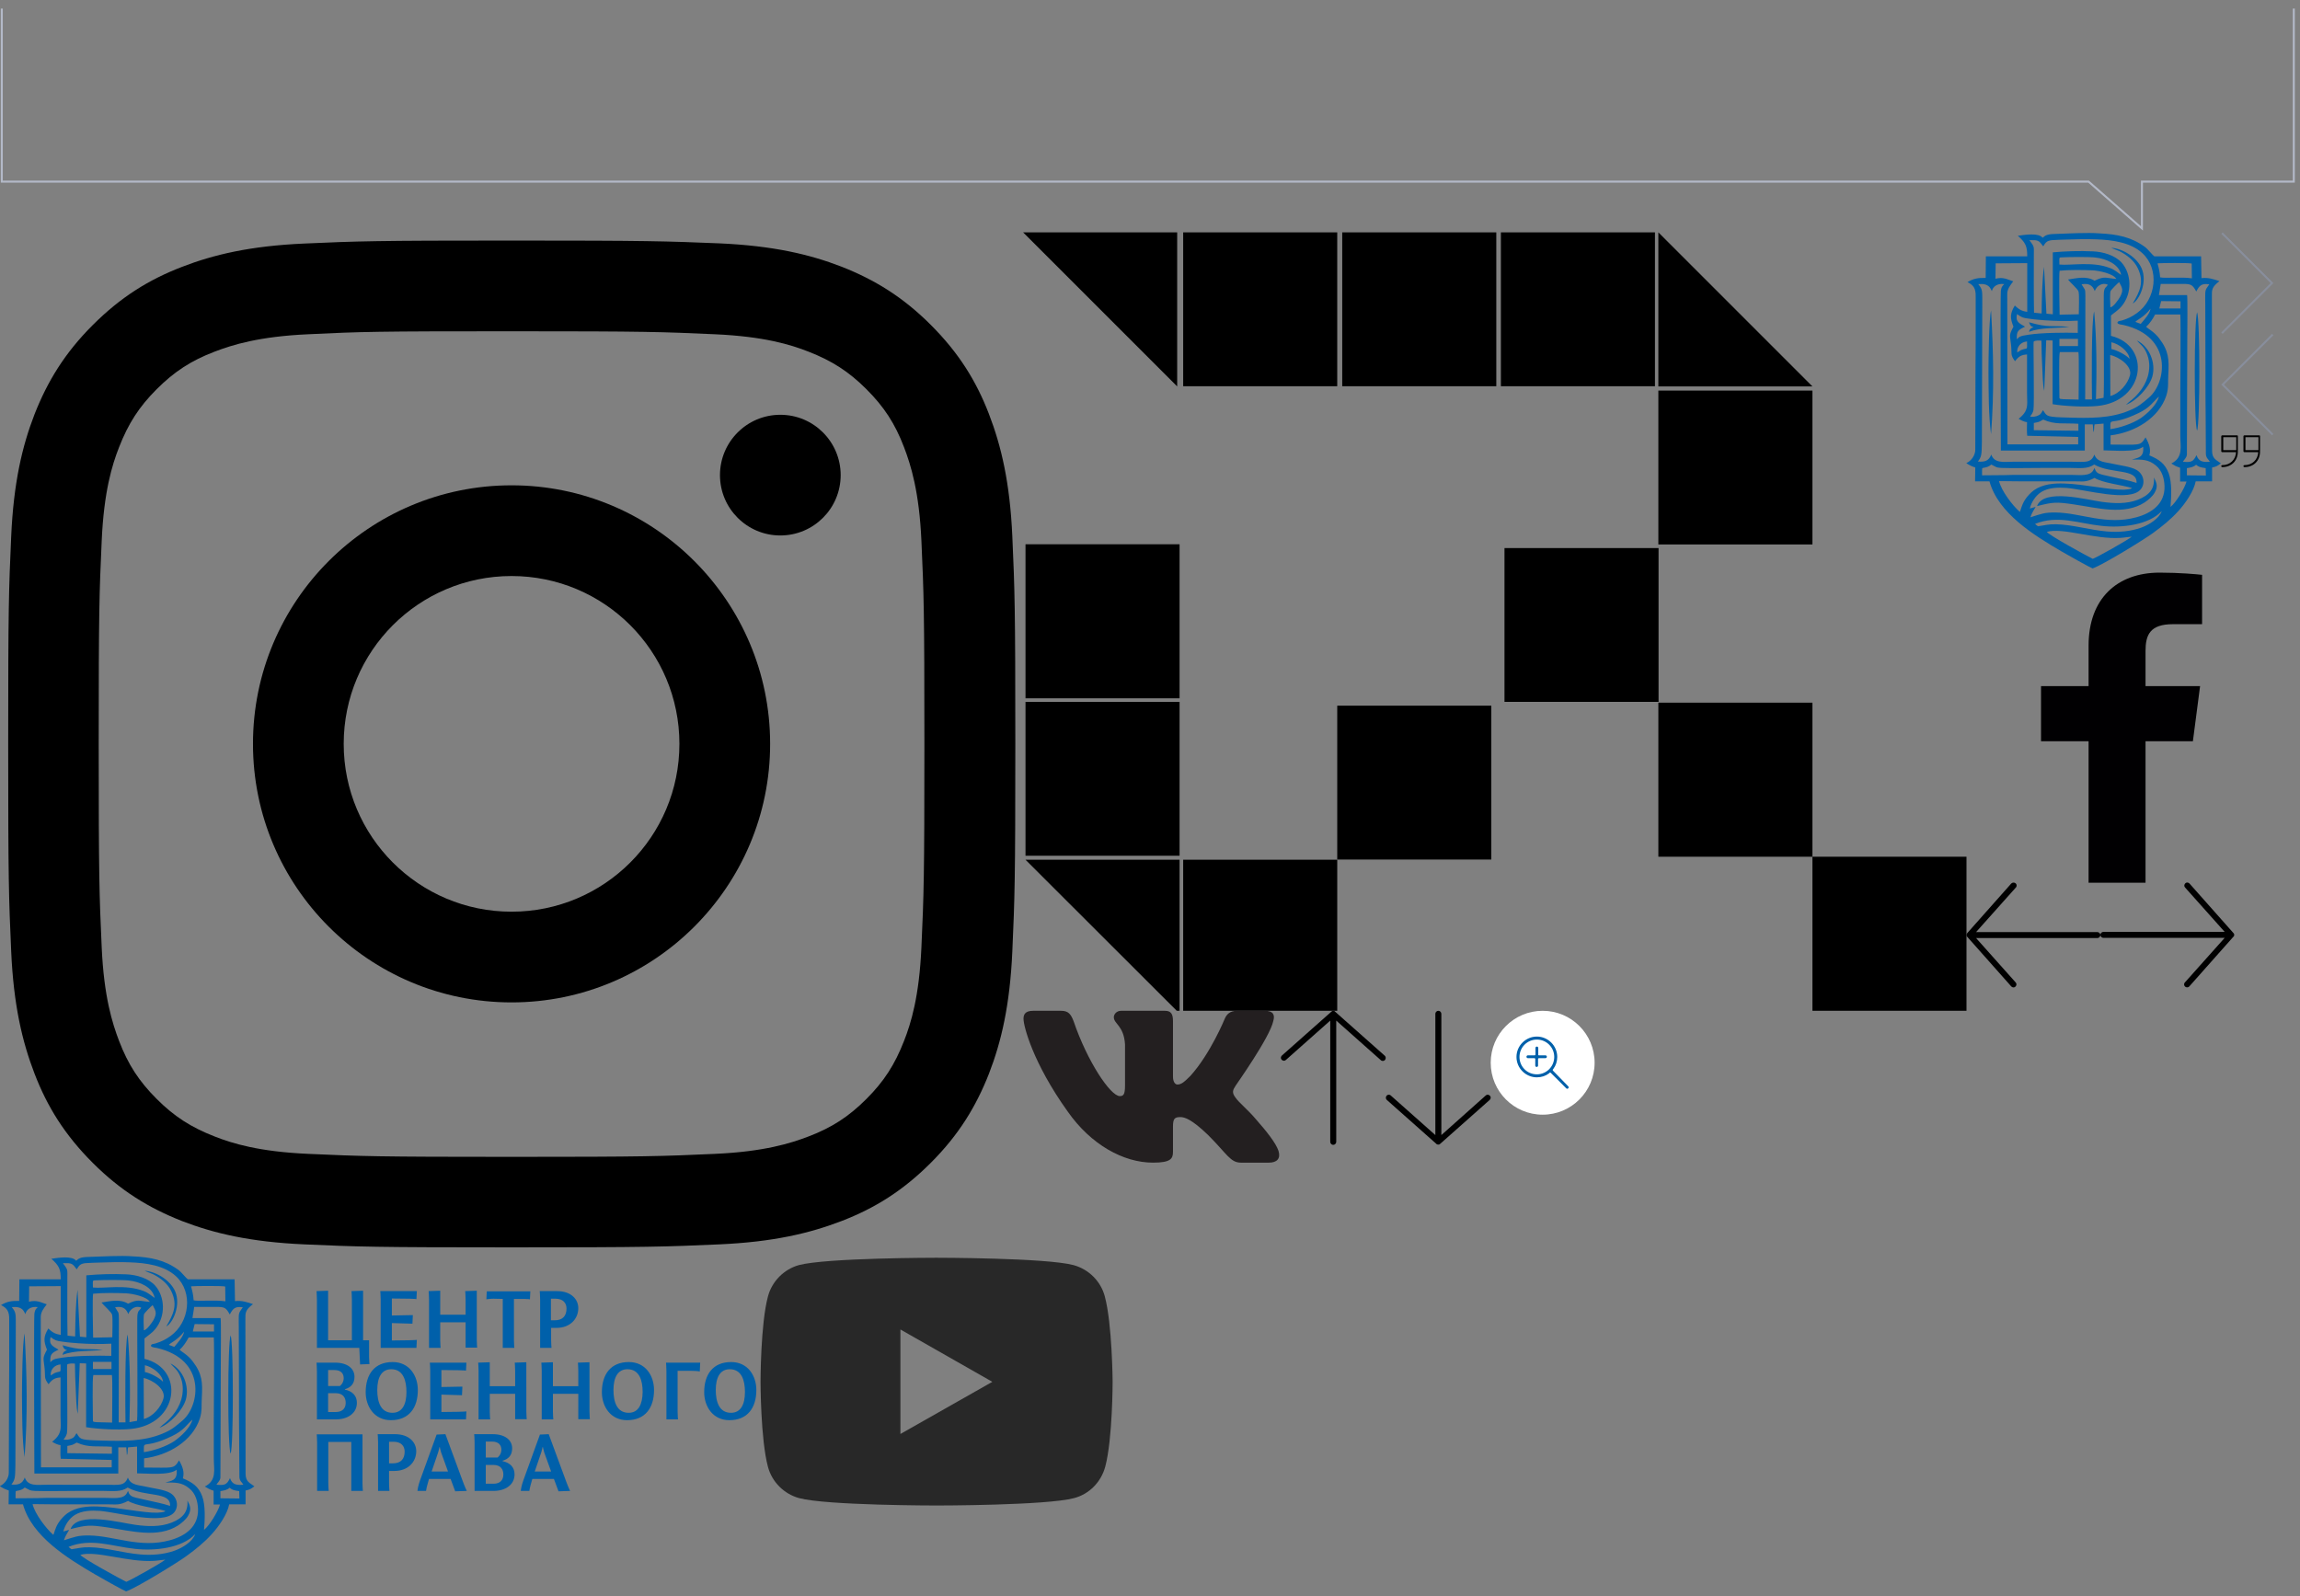 <?xml version="1.0" encoding="utf-8"?><svg width="1151" height="799" viewBox="0 0 1151 799" xmlns="http://www.w3.org/2000/svg" xmlns:xlink="http://www.w3.org/1999/xlink"><rect x="0" y="0" width="1151" height="799" fill="#808080" stroke="none"/><svg viewBox="0 0 52.5 67" width="52.5" height="67" id="arrow-down" x="693.5" y="505.9" xmlns="http://www.w3.org/2000/svg"><path d="M25.8 66.9c.3.1.7.1 1 0 .2-.1.3-.2.4-.3l24.8-22c.6-.6.7-1.5.1-2.1s-1.5-.7-2.1-.1L27.8 62.2V1.5c0-.8-.7-1.5-1.5-1.5s-1.5.7-1.5 1.5v60.7L2.5 42.4c-.6-.6-1.6-.5-2.1.1s-.5 1.6.1 2.1l24.8 22c.2.2.3.3.5.3z"/></svg><svg viewBox="0 0 67 52.5" width="67" height="52.5" id="arrow-left" x="984.1" y="441.7" xmlns="http://www.w3.org/2000/svg"><path d="M.1 25.8c-.1.3-.1.7 0 1 .1.2.2.3.3.4l22 24.8c.6.6 1.5.7 2.1.1s.7-1.5.1-2.1L4.8 27.8h60.7c.8 0 1.5-.7 1.5-1.5s-.7-1.5-1.5-1.5H4.8L24.7 2.5c.6-.6.5-1.6-.1-2.1S23-.1 22.4.5L.4 25.3c-.1.1-.2.3-.3.5z"/></svg><svg viewBox="0 0 67 52.5" width="67" height="52.5" id="arrow-right" x="1051.1" y="441.7" xmlns="http://www.w3.org/2000/svg"><path d="M66.9 26.7c.1-.3.1-.7 0-1-.1-.2-.2-.3-.3-.4L44.6.5c-.6-.6-1.5-.7-2.1-.1s-.7 1.5-.1 2.1l19.8 22.2H1.5c-.8 0-1.5.7-1.5 1.5s.7 1.5 1.5 1.5h60.7L42.3 50c-.6.6-.5 1.6.1 2.1s1.6.5 2.1-.1l22-24.8c.2-.1.3-.3.4-.5z"/></svg><svg viewBox="0 0 52.5 67" width="52.5" height="67" id="arrow-top" x="641" y="505.9" xmlns="http://www.w3.org/2000/svg"><path d="M26.7.1c-.3-.1-.7-.1-1 0-.2.1-.3.2-.4.3L.5 22.4c-.6.6-.7 1.5-.1 2.1s1.5.7 2.1.1L24.7 4.9v60.7c0 .8.7 1.5 1.5 1.5s1.5-.7 1.5-1.5V4.9L50 24.7c.6.6 1.6.5 2.1-.1s.5-1.6-.1-2.1L27.2.5c-.1-.2-.3-.3-.5-.4z"/></svg><svg viewBox="0 0 19.4 15.9" width="19.4" height="15.9" id="comma" x="1111.6" y="217.9" xmlns="http://www.w3.org/2000/svg"><path d="M19 0h-7.4c-.3 0-.5.2-.5.5v7.4c0 .3.2.5.5.5h6.9c-.2 3.8-3 6.5-6.9 6.5-.3 0-.5.2-.5.5s.2.5.5.5c4.6 0 7.8-3.2 7.8-7.8V.7c.1-.5-.1-.7-.4-.7zm-6.9.9h6.5v6.5h-6.5V.9zM7.9 0H.5C.2 0 0 .2 0 .5v7.4c0 .3.2.5.5.5h6.9c-.2 3.8-3 6.5-6.9 6.5-.3 0-.5.2-.5.5s.2.5.5.5c4.6 0 7.8-3.2 7.8-7.8V.7c.1-.5-.1-.7-.4-.7zM1 .9h6.5v6.5H1V.9z"/></svg><svg id="history_left" viewBox="0 0 26.1 50.8" width="26.1" height="50.8" x="1111.6" y="167.1" xmlns="http://www.w3.org/2000/svg"><style>.fst0{fill:#888e9c}</style><path class="fst0" d="M25.4 0l.7.7L1.4 25.4l24.7 24.7-.7.7L0 25.4z"/></svg><svg id="history_right" viewBox="0 0 26.1 50.8" width="26.1" height="50.8" x="1111.6" y="116.3" xmlns="http://www.w3.org/2000/svg"><style>.gst0{fill:#888e9c}</style><path class="gst0" d="M.7 50.8l-.7-.7 24.7-24.7L0 .7.7 0l25.4 25.4z"/></svg><svg id="logo_fb" viewBox="0 0 155.1 155.1" width="155.1" height="155.1" x="984.1" y="286.6" xmlns="http://www.w3.org/2000/svg"><style>.hst0{fill:#010002}</style><path id="hf_1_" class="hst0" d="M89.6 155.1V84.4h23.7l3.6-27.6H89.6V39.2c0-8 2.2-13.4 13.7-13.4h14.6V1.1C115.3.8 106.7 0 96.6 0 75.5 0 61.1 12.9 61.1 36.5v20.3H37.3v27.6h23.8v70.8h28.5z"/></svg><svg id="logo_footer" viewBox="0 0 127.5 170.3" width="127.5" height="170.3" x="984.1" y="116.3" xmlns="http://www.w3.org/2000/svg"><style>.ist0{fill:#0060aa}</style><path class="ist0" d="M63.1 168.2c5.4-1.9 26-14.6 30.2-17.7 4.8-3.5 8.9-6.8 12.7-11 3.5-3.8 7.8-10 8.7-14.9h8.2v-6.9c2-.5 2.3-.5 4.4-2.1-2.2-1.7-4.4-2.2-4.4-6.3l-.1-76.9c0-3.7-.2-4.9 3.8-8-3-1-5.6-1.9-9-1.5l-.2-10.9H94c-.7-.4-3.3-3.7-4.7-4.7-6.8-5-14-6.4-22.8-6.8-5.9-.5-16 .1-22.5.3-3.8.1-4.6.8-5.9 1.9-2-2.6-8.8-1.5-12.4-1 3.9 3.5 4.7 5.2 4.7 10.3H9.7l-.1 10.8c-3.8-.1-6.1.3-9.1 2.1 3 1.5 4.2 3.1 4.1 7.2v12.1c0 8.7 0 17.3-.1 26l-.1 38.6c0 2.6-1.8 5.5-4.5 6.7 1.9 1.2 2.3 1.4 4.5 2.2l-.1 6.9h7.2c4.4 16 22.1 26.9 36.1 35.1 2.2 1.3 14.1 8 15.5 8.5M38.4 7c1.2-2 1.8-2.8 4.4-3.1 2.2-.2 5-.2 7.3-.3 4.9-.2 10.1-.3 15-.1 8 .3 17.1 1.5 23 7 8.6 8 6.8 23-2.8 29.9-2.5 1.8-4.6 2.8-7.5 3.7-1.3.4-2 .1-2.3 1.2.5.9 2.1.8 3.2 1.1 24.6 5.8 21.4 28.7 12.7 36.2-3.6 3.1-5.4 4.7-10 6.6-9.5 4-20.1 3.8-30.3 3.5-2.5-.1-5.4-.1-7.9-.4-3.2-.4-3.4-1-4.9-3.3-.9 1.2-.8 1.9-2.3 2.6-1.4.7-2.7.8-4.2.6 1-1.3 1.4-2 1.7-3.2.5-2.2-.1-33.8.1-34.3.7-.7 2.8-.6 3.9-.5 0 4.3.2 8.6.4 12.9.2 3.3.2 9.1 1 12.2l1-25.3 3.2.1V86c6 1 16.2 1.5 22.3.9 24.2-2.3 27.2-30.2 6.9-35.1V41.6c2-1.7 3.8-2.7 5.4-4.7 5.4-6.6 4.8-16.2 0-21.7-3.3-3.7-9.3-5.5-14.5-5.7-6.7-.3-13.3-.1-20 .5v31l-3.2-.3-1.2-23.5c-1 7.1-1.1 16-1.2 23.4l-3.8-.4c-.2-9.2-.1-19.3-.1-28.7 0-4.7.4-4-2.2-7.6 4.5-.1 4.7.1 6.9 3.1zm58.5 15.5c-.2-2.9-.6-4.4-1.3-7 1.9-.2 15.9-.3 17.1.1l.1 7.4c-5-.8-13.6.1-15.9-.5zm-50.4-6.4c-.1-3.9-.2-3.5 1.4-3.6 3.8-.2 13.5-.3 16.7.1 5.3.6 11.8 3.3 12.8 8.7-2-1.3-3-2.5-5.7-3.5-8.8-3.4-19.6-1.1-25.2-1.7zm-23 31.1c-2.4 4.5-1.7 4.2-1.2 9.1.5 4.6-.5 4.9 2 8.2 1.9-2.6 3.3-3.2 6-3.4v19.2c0 1.1.1 3 .1 4.8 0 3.8-1.2 5.7-4.3 8.2 1.3.8 2.7 1.5 4.2 1.7 0 2.3-.2 4.5.1 6.8l25.5.6v3.7H20.5l-.1-75.3c0-2.5 1.5-4.3 3-6.3-3-.9-4.8-2.3-8.9-1.3l.1-7.7 15.8-.1v24.4c-2.4-.4-3.9-.9-6.2-3.2-2.5 4.1-2.4 6.3-.7 10.6zm23.1-28c4.8-.5 11.6-.4 16.5-.2 3.5.2 10.4 1.7 11.9 4.3-5.4-.4-5.8-1.6-10.9.9-4-2.5-8.8-1.3-13.3-.6 1 1.4 5.1 4.9 5.3 6.1.4 2 .1 8.8.1 11.3l-9.6.2c-.1-2.9-.4-20.6 0-22zm-29.4 90h42V96.1h4l.3 3.9c.6-1.1.2-2.6.6-3.9l4.5-.4v13.4c5.2 0 16 1.2 19.8-1.8.6 5.7-3 5.5-5.6 6.4 4.9 0 8.2-.2 12 3 3.1 2.5 4.2 6.6 4.3 10.4.2 8.5-6 13.3-14.1 15.5-15 4.1-27.7-2.2-40.3-2.4-5.9-.1-7.5.8-12.7 2.4.7-2.3 1.6-3.3 2.6-5.2l-2.9.8c.7-3.1 3-6.6 5.8-8.3 3.6-2.2 8.4-2.3 12.6-2 9.4.8 31.7 7.3 37.1.7 2.5-3.1 1.4-7.7-2.1-9.7-2.7-1.6-8.3-2.3-11.5-3-4.1-1-8.2-.7-9.6-4.7-1.7 4.5-4.9 3.6-11.1 3.6H23.3c-4.4 0-9.3 1-10.9-3.6-1.2 3.2-3.3 3.8-6.7 3.5 1.8-2.4 1.9-3.2 2-9.5L7.9 36c0-7 .2-7.3-2-10.1 5.6-.5 6 2.2 6.8 3.5.5-2.3 2.8-4 6.2-3.5-1.3 1.2-1.4 1.7-1.7 3.3-.3 1.8 0 77.4 0 80zm51.4-26.4l-3.8.7c.4-14.4.4-29.6-.9-43.9-1.5 3.8-1.2 37.8-1.1 44h-3.4l.1-51.8c0-4-.3-2.9-1.9-5.8 3.5-.6 5.4.3 6.6 3.4.9-2.6 3.8-4.5 6.5-3.2-.8 1.7-2 .9-2 5.4-.1 6.5.3 49.2-.1 51.2zm28.6-57h11c4.3 0 4.9.4 6.8 3.8 1.5-2.9 2.6-4.2 6.5-3.6-1 1.6-1.9 2.2-2 4.3-.1 1.8 0 3.9 0 5.7l.1 34.5c0 7.7 0 15.4.1 23.1l.1 17.4c.2 2.1 1.1 2.3 2 3.8-3.4.3-5.6 0-6.7-3.3-1.6 3.3-2.6 3.7-6.8 3.3.7-1.2 1.8-1.9 2-3.5l.2-58.6c0-2.7.2-20.2-.1-21.3H96.3l.9-5.6zM72 37.5c-.1-1.4-.3-7.1.1-8.1.3-.7 3.5-3.9 4.3-4.5 1.7 3.1 2.2 4.1.4 7.5-.8 1.3-3.3 5-4.8 5.1zm25.4-3.1l9.7.1v3.6H96.5l.9-3.7zM84.5 44.8c.9-1.1 4.4-2.4 7.6-6.6-.3 2.5-3.3 5.7-4.9 7.6l-2.7-1zm-28.8-.6v6.1c-6.7-.2-17.7-.1-24.5.9-4.9.7-4.7 1.1-6 2.3-.2-4.1.6-4.6 4.1-6.3-2.7-1.6-5-2.4-4-6.3 2.4 1.7 2.8 1.9 6 2.3 2.5.4 5.3.6 7.8.8 5.6.4 11 .5 16.6.2zm34.2 3c1.8-1.5 3.4-4 4.5-6.1H107c.3 4.1 0 35.4 0 40.5v20.2c0 5.5 1.6 10.8-4.5 13.9 1.8 1.1 2.3 1.4 4.4 2.1v6.9h3.2c-.9 3.4-5.3 10.6-8 12.7.4-4.9.8-12.2-.9-16.8-1.8-4.9-4.9-7-9.7-9 .8-2.7.2-5.4-1.9-9-2.7 4.5-2.7 3.6-17.5 3.6v-4.6c12.3-1.5 24.2-8.7 27.9-19.9 1.3-4.1.7-6.6 1-10.6.4-7.4.3-11.7-4.6-18.1-2.7-3.5-5.6-4.7-6.5-5.8zm-43.4 6.1h9.3v3.6h-9.3v-3.6zm-21.1 6.8c-.3-2.9 1.9-5.3 4.9-5.5 0 4.8.4 3-2.7 4.2-.8.3-1.4.9-2.2 1.3zM72.5 55c3.8.8 8.7 4.5 9.1 8.3-1.6-1.9-6.4-4.4-9.1-4.9V55zM72 81.9l-.1-20.5c4.3.8 11.2 5.5 9.9 10.2-1.1 4.2-5.2 9.1-9.8 10.3zm0 16.6c0-6.9-.8-.9 14-8 6.1-2.9 7.5-5.9 10.3-8.3-1.1 4.2-5.7 8.4-9.1 10.8-4.1 2.7-10.3 4.8-15.2 5.5zM46.5 82.9c0-3.4-.4-21.2.2-23H56c.4 1.4.1 20.7.1 23.8l-7.6-.2c-.1 0-1.1-.1-1.1-.1-1.2-.2-.4-.1-.9-.5zM33.7 95.4c2.8-.6 2.2-.3 4.7-1.7 5.9 2.7 10.4 1.6 17.6 2.1v3.5L33.7 99v-3.6zM7.8 121.6c0-4.2-.2-3.5 1-3.8 1.4-.3 2.4-.5 3.6-1.6 2.1 1 2.3 1.6 5.1 1.7 5.1.2 15.2 0 20.6 0h13.8c4.3 0 8.6.7 12-1.7 8.6 4.9 21.7 1.8 21.2 9.2-4.2-1.4-7.2-1.8-11.3-2.8-1.9-.5-3.9-.8-5.8-1.3-2.3-.6-3.3-1.2-3.9-3.4l-.6 1.1c-1.7 3.2-6.8 2.4-10.6 2.4h-30c-5 .2-10.1.1-15.1.2zm102.5-3.6c1.8-.3 3.3-.5 4.6-1.7 1.2 1 1.9 1.3 4.8 1.7l.1 3.7-9.5-.1V118zm-94 6.5c12 .2 24.9.1 37.1.1 5.2 0 6.2.6 10.7-1.7 4 2.5 13.5 3.5 18.6 5-.2.2.2.4-1.8.7-.7.1-1.4.1-2.1.2-7.2.2-19.9-2.8-29.8-3.1-5.3-.2-10.9.3-15.3 3.4-1.5 1.1-3.4 3.1-4.4 4.7-1.8 2.8-2.1 5.2-2.6 6.1-3.6-3.1-9.3-10.6-10.4-15.4zm19.5 22.6c-.3-.2-.5-.4-.7-.5l-.8-.7c11.4-4.6 21.8-.2 33.3 1 9.8 1.1 23.5-.3 30.1-7.4-1.3 3.8-6.4 6.9-10.3 8.3-5.3 1.9-11.4 2.4-17.1 1.9-8.6-.7-17.5-3.5-25.5-3.6-3.7-.1-5.5.5-9 1zm-.5-10.1c8-2 9.4-2.2 18.7-.8 11.6 1.7 24.9 5.5 35.1-1 1.8-1.2 4.1-3.1 5.1-5 1.7-2.9 1-4.9-.4-7.5.4 5.6-2.2 8.8-8 11.1-5.7 2.2-11.9 1.9-17.9 1.1-7.5-1-29.3-7-32.6 2.1zm80.1-37.8c1.5-3.3 1.5-55.6 0-59.2-1.5 3.6-1.6 56 0 59.2zM12.3 101c1.6-21.1 1.2-40.8 0-61.9-1.1 4.8-1.3 25.1-1.3 31 .1 9.5 0 21.5 1.3 30.9zm73-46.9c1.7 2.2 3.7 2.9 5.3 7.5 1.2 3.5 1.1 7.1.1 10.6-.9 3-2.4 5.6-4.4 8-3.2 3.8-4.3 3.9-6.5 6.1 5.4-2 11.6-8.8 13.2-14.1 1.9-6.8-1.4-15-7.7-18.1zm-2.1-18.5c3.3-1.7 7.5-10.8 4.4-17.7-2.3-5.2-9-9.7-15.2-10.2 1.1.6 2.8 1.1 4.1 1.7 3.8 1.9 7.4 4.7 9.2 8.5 3.4 7 1 11.7-2.5 17.7zM31.3 45c.6 1.9 1.2 2.1 2.3 2.5-1.2.3-2 .8-2.3 2.3 6.1-2.4 13.8-1.7 20.2-2.5-9.6-.9-10 .6-20.2-2.3zm8.9 104.9c8-2.3 24.1 3.9 37 3 1.8-.1 3.8-.5 5.5-.6-1.6 1.5-17.3 10.3-19.5 11.1-3.1-1.5-21.9-11.8-23-13.5z"/></svg><svg viewBox="0 0 512 512" width="512" height="512" id="logo_ig" y="116.3" xmlns="http://www.w3.org/2000/svg"><path d="M256 49.5c67.3 0 75.2.3 101.8 1.5 24.6 1.1 37.9 5.2 46.8 8.7 11.8 4.6 20.2 10 29 18.8s14.3 17.2 18.8 29c3.4 8.9 7.6 22.2 8.7 46.8 1.2 26.6 1.5 34.5 1.5 101.8s-.3 75.2-1.5 101.8c-1.1 24.6-5.2 37.9-8.7 46.8-4.6 11.8-10 20.2-18.8 29s-17.2 14.3-29 18.8c-8.9 3.4-22.2 7.6-46.8 8.7-26.6 1.2-34.5 1.5-101.8 1.5s-75.2-.3-101.8-1.5c-24.6-1.1-37.9-5.2-46.8-8.7-11.8-4.6-20.2-10-29-18.8s-14.3-17.2-18.8-29c-3.4-8.9-7.6-22.2-8.7-46.8-1.2-26.6-1.5-34.5-1.5-101.8s.3-75.2 1.5-101.8c1.1-24.6 5.2-37.9 8.7-46.8 4.6-11.8 10-20.2 18.8-29s17.2-14.3 29-18.8c8.9-3.4 22.2-7.6 46.8-8.7 26.6-1.3 34.5-1.5 101.8-1.5m0-45.4c-68.4 0-77 .3-103.9 1.5C125.3 6.8 107 11.1 91 17.3c-16.6 6.4-30.6 15.1-44.6 29.1-14 14-22.6 28.1-29.1 44.6-6.2 16-10.5 34.3-11.7 61.2C4.4 179 4.1 187.6 4.1 256s.3 77 1.5 103.9c1.2 26.8 5.5 45.1 11.7 61.2 6.4 16.6 15.1 30.6 29.1 44.6 14 14 28.1 22.6 44.6 29.1 16 6.2 34.3 10.5 61.2 11.7 26.9 1.2 35.4 1.5 103.9 1.5s77-.3 103.9-1.5c26.8-1.2 45.1-5.5 61.2-11.7 16.6-6.4 30.6-15.1 44.6-29.1 14-14 22.6-28.1 29.1-44.6 6.2-16 10.5-34.3 11.7-61.2 1.2-26.9 1.5-35.4 1.5-103.9s-.3-77-1.5-103.9c-1.2-26.8-5.5-45.1-11.7-61.2-6.4-16.6-15.1-30.6-29.1-44.6-14-14-28.1-22.6-44.6-29.1-16-6.2-34.3-10.5-61.2-11.7-27-1.1-35.6-1.4-104-1.4z"/><path d="M256 126.6c-71.4 0-129.4 57.9-129.4 129.4s58 129.4 129.4 129.4 129.4-58 129.4-129.4-58-129.4-129.4-129.4zm0 213.4c-46.4 0-84-37.6-84-84s37.6-84 84-84 84 37.6 84 84-37.6 84-84 84z"/><circle cx="390.5" cy="121.5" r="30.2"/></svg><svg id="logo_menu" viewBox="0 0 379.1 170.3" width="379.1" height="170.3" y="628.3" xmlns="http://www.w3.org/2000/svg"><style>.kst0{fill:#0060aa}</style><path class="kst0" d="M63.1 168.2c5.4-1.9 26-14.6 30.2-17.7 4.8-3.5 8.9-6.8 12.7-11 3.5-3.8 7.8-10 8.7-14.9h8.2v-6.9c2-.5 2.3-.5 4.4-2.1-2.2-1.7-4.4-2.2-4.4-6.3l-.1-76.9c0-3.7-.2-4.9 3.8-8-3-1-5.6-1.9-9-1.5l-.2-10.9H94c-.7-.4-3.3-3.7-4.7-4.7-6.8-5-14-6.4-22.8-6.8-5.9-.5-16 .1-22.5.3-3.8.1-4.6.8-5.9 1.9-2-2.6-8.8-1.5-12.4-1 3.9 3.5 4.7 5.2 4.7 10.3H9.7l-.1 10.8c-3.8-.1-6.1.3-9.1 2.1 3 1.5 4.2 3.1 4.1 7.2v12.1c0 8.7 0 17.3-.1 26l-.1 38.6c0 2.6-1.8 5.5-4.5 6.7 1.9 1.2 2.3 1.4 4.5 2.2l-.1 6.9h7.2c4.4 16 22.1 26.9 36.1 35.1 2.2 1.3 14.1 8 15.5 8.5M38.4 7c1.2-2 1.8-2.8 4.4-3.1 2.2-.2 5-.2 7.3-.3 4.9-.2 10.1-.3 15-.1 8 .3 17.1 1.5 23 7 8.6 8 6.8 23-2.8 29.9-2.5 1.8-4.6 2.8-7.5 3.7-1.3.4-2 .1-2.3 1.2.5.9 2.1.8 3.2 1.1 24.6 5.8 21.4 28.7 12.7 36.2-3.6 3.1-5.4 4.7-10 6.6-9.5 4-20.1 3.8-30.3 3.5-2.5-.1-5.4-.1-7.9-.4-3.2-.4-3.4-1-4.9-3.3-.9 1.2-.8 1.9-2.3 2.6-1.4.7-2.7.8-4.2.6 1-1.3 1.4-2 1.7-3.2.5-2.2-.1-33.8.1-34.3.7-.7 2.8-.6 3.9-.5 0 4.3.2 8.6.4 12.9.2 3.3.2 9.1 1 12.2l1-25.3 3.2.1V86c6 1 16.2 1.5 22.3.9 24.2-2.3 27.2-30.2 6.9-35.1V41.6c2-1.7 3.8-2.7 5.4-4.7 5.4-6.6 4.8-16.2 0-21.7-3.3-3.7-9.3-5.5-14.5-5.7-6.7-.3-13.3-.1-20 .5v31l-3.2-.3-1.2-23.5c-1 7.1-1.1 16-1.2 23.4l-3.8-.4c-.2-9.2-.1-19.3-.1-28.7 0-4.7.4-4-2.2-7.6 4.5-.1 4.7.1 6.9 3.1zm58.5 15.5c-.2-2.9-.6-4.4-1.3-7 1.9-.2 15.9-.3 17.1.1l.1 7.4c-5-.8-13.6.1-15.9-.5zm-50.4-6.4c-.1-3.9-.2-3.5 1.4-3.6 3.8-.2 13.5-.3 16.7.1 5.3.6 11.8 3.3 12.8 8.7-2-1.3-3-2.5-5.7-3.5-8.8-3.4-19.6-1.1-25.2-1.7zm-23 31.1c-2.4 4.5-1.7 4.2-1.2 9.1.5 4.6-.5 4.9 2 8.2 1.9-2.6 3.3-3.2 6-3.4v19.2c0 1.1.1 3 .1 4.8 0 3.8-1.2 5.7-4.3 8.2 1.3.8 2.7 1.5 4.2 1.7 0 2.3-.2 4.5.1 6.8l25.5.6v3.7H20.5l-.1-75.3c0-2.5 1.5-4.3 3-6.3-3-.9-4.8-2.3-8.9-1.3l.1-7.7 15.8-.1v24.4c-2.4-.4-3.9-.9-6.2-3.2-2.5 4.1-2.4 6.3-.7 10.6zm23.1-28c4.8-.5 11.6-.4 16.5-.2 3.5.2 10.4 1.7 11.9 4.3-5.4-.4-5.8-1.6-10.9.9-4-2.5-8.8-1.3-13.3-.6 1 1.4 5.1 4.9 5.3 6.1.4 2 .1 8.8.1 11.3l-9.6.2c-.1-2.9-.4-20.6 0-22zm-29.4 90h42V96.1h4l.3 3.9c.6-1.1.2-2.6.6-3.9l4.5-.4v13.4c5.2 0 16 1.2 19.8-1.8.6 5.7-3 5.5-5.6 6.4 4.9 0 8.2-.2 12 3 3.1 2.5 4.2 6.6 4.3 10.4.2 8.5-6 13.3-14.1 15.5-15 4.1-27.7-2.2-40.3-2.4-5.9-.1-7.5.8-12.7 2.4.7-2.3 1.6-3.3 2.6-5.2l-2.9.8c.7-3.1 3-6.6 5.8-8.3 3.6-2.2 8.4-2.3 12.6-2 9.4.8 31.7 7.3 37.1.7 2.5-3.1 1.4-7.7-2.1-9.7-2.7-1.6-8.3-2.3-11.5-3-4.1-1-8.2-.7-9.6-4.7-1.7 4.5-4.9 3.6-11.1 3.6H23.3c-4.4 0-9.3 1-10.9-3.6-1.2 3.2-3.3 3.8-6.7 3.5 1.8-2.4 1.9-3.2 2-9.5L7.9 36c0-7 .2-7.3-2-10.1 5.6-.5 6 2.2 6.8 3.5.5-2.3 2.8-4 6.2-3.5-1.3 1.2-1.4 1.7-1.7 3.3-.3 1.8 0 77.4 0 80zm51.4-26.4l-3.8.7c.4-14.4.4-29.6-.9-43.9-1.5 3.8-1.2 37.8-1.1 44h-3.4l.1-51.8c0-4-.3-2.9-1.9-5.8 3.5-.6 5.4.3 6.6 3.4.9-2.6 3.8-4.5 6.5-3.2-.8 1.7-2 .9-2 5.4-.1 6.5.3 49.2-.1 51.2zm28.6-57h11c4.3 0 4.9.4 6.8 3.8 1.5-2.9 2.6-4.2 6.5-3.6-1 1.6-1.9 2.2-2 4.3-.1 1.8 0 3.9 0 5.7l.1 34.5c0 7.7 0 15.4.1 23.1l.1 17.4c.2 2.1 1.1 2.3 2 3.8-3.4.3-5.6 0-6.7-3.3-1.6 3.3-2.6 3.7-6.8 3.3.7-1.2 1.8-1.9 2-3.5l.2-58.6c0-2.7.2-20.2-.1-21.3H96.3l.9-5.6zM72 37.5c-.1-1.4-.3-7.1.1-8.1.3-.7 3.5-3.9 4.3-4.5 1.7 3.1 2.2 4.1.4 7.5-.8 1.3-3.3 5-4.8 5.1zm25.4-3.1l9.7.1v3.6H96.5l.9-3.7zM84.5 44.8c.9-1.1 4.4-2.4 7.6-6.6-.3 2.5-3.3 5.7-4.9 7.6l-2.7-1zm-28.8-.6v6.1c-6.7-.2-17.7-.1-24.5.9-4.9.7-4.7 1.1-6 2.3-.2-4.1.6-4.6 4.1-6.3-2.7-1.6-5-2.4-4-6.3 2.4 1.7 2.8 1.9 6 2.3 2.5.4 5.3.6 7.8.8 5.6.4 11 .5 16.6.2zm34.2 3c1.8-1.5 3.4-4 4.5-6.1H107c.3 4.1 0 35.4 0 40.5v20.2c0 5.5 1.6 10.8-4.5 13.9 1.8 1.1 2.3 1.4 4.4 2.1v6.9h3.2c-.9 3.4-5.3 10.6-8 12.7.4-4.9.8-12.2-.9-16.8-1.8-4.9-4.9-7-9.7-9 .8-2.7.2-5.4-1.9-9-2.7 4.5-2.7 3.6-17.5 3.6v-4.6c12.3-1.5 24.2-8.7 27.9-19.9 1.3-4.1.7-6.6 1-10.6.4-7.4.3-11.7-4.6-18.1-2.7-3.5-5.6-4.7-6.5-5.8zm-43.4 6.1h9.3v3.6h-9.3v-3.6zm-21.1 6.8c-.3-2.9 1.9-5.3 4.9-5.5 0 4.8.4 3-2.7 4.2-.8.3-1.4.9-2.2 1.3zM72.5 55c3.8.8 8.7 4.5 9.1 8.3-1.6-1.9-6.4-4.4-9.1-4.9V55zM72 81.9l-.1-20.5c4.3.8 11.2 5.5 9.9 10.2-1.1 4.2-5.2 9.1-9.8 10.3zm0 16.6c0-6.9-.8-.9 14-8 6.1-2.9 7.5-5.9 10.3-8.3-1.1 4.2-5.7 8.4-9.1 10.8-4.1 2.7-10.3 4.8-15.2 5.5zM46.5 82.9c0-3.4-.4-21.2.2-23H56c.4 1.4.1 20.7.1 23.8l-7.6-.2c-.1 0-1.1-.1-1.1-.1-1.2-.2-.4-.1-.9-.5zM33.7 95.4c2.8-.6 2.2-.3 4.7-1.7 5.9 2.7 10.4 1.6 17.6 2.1v3.5L33.7 99v-3.6zM7.8 121.6c0-4.2-.2-3.5 1-3.8 1.4-.3 2.4-.5 3.6-1.6 2.1 1 2.3 1.6 5.1 1.7 5.1.2 15.2 0 20.6 0h13.8c4.3 0 8.6.7 12-1.7 8.6 4.9 21.7 1.8 21.2 9.2-4.2-1.4-7.2-1.8-11.3-2.8-1.9-.5-3.9-.8-5.8-1.3-2.3-.6-3.3-1.2-3.9-3.4l-.6 1.1c-1.7 3.2-6.8 2.4-10.6 2.4h-30c-5 .2-10.1.1-15.1.2zm102.5-3.6c1.8-.3 3.3-.5 4.6-1.7 1.2 1 1.9 1.3 4.8 1.7l.1 3.7-9.5-.1V118zm-94 6.5c12 .2 24.9.1 37.1.1 5.2 0 6.2.6 10.7-1.7 4 2.5 13.5 3.5 18.6 5-.2.2.2.4-1.8.7-.7.1-1.4.1-2.1.2-7.2.2-19.9-2.8-29.8-3.1-5.3-.2-10.9.3-15.3 3.4-1.5 1.1-3.4 3.1-4.4 4.7-1.8 2.8-2.1 5.2-2.6 6.1-3.6-3.1-9.3-10.6-10.4-15.4zm19.5 22.6c-.3-.2-.5-.4-.7-.5l-.8-.7c11.4-4.6 21.8-.2 33.3 1 9.8 1.1 23.5-.3 30.1-7.4-1.3 3.8-6.4 6.9-10.3 8.3-5.3 1.9-11.4 2.4-17.1 1.9-8.6-.7-17.5-3.5-25.5-3.6-3.7-.1-5.5.5-9 1zm-.5-10.1c8-2 9.4-2.2 18.7-.8 11.6 1.7 24.9 5.5 35.1-1 1.8-1.2 4.1-3.1 5.1-5 1.7-2.9 1-4.9-.4-7.5.4 5.6-2.2 8.8-8 11.1-5.7 2.2-11.9 1.9-17.9 1.1-7.5-1-29.3-7-32.6 2.1zm80.1-37.8c1.5-3.3 1.5-55.6 0-59.2-1.5 3.6-1.6 56 0 59.2zM12.3 101c1.6-21.1 1.2-40.8 0-61.9-1.1 4.8-1.3 25.1-1.3 31 .1 9.5 0 21.5 1.3 30.9zm73-46.9c1.7 2.2 3.7 2.9 5.3 7.5 1.2 3.5 1.1 7.1.1 10.6-.9 3-2.4 5.6-4.4 8-3.2 3.8-4.3 3.9-6.5 6.1 5.4-2 11.6-8.8 13.2-14.1 1.9-6.8-1.4-15-7.7-18.1zm-2.1-18.5c3.3-1.7 7.5-10.8 4.4-17.7-2.3-5.2-9-9.7-15.2-10.2 1.1.6 2.8 1.1 4.1 1.7 3.8 1.9 7.4 4.7 9.2 8.5 3.4 7 1 11.7-2.5 17.7zM31.3 45c.6 1.9 1.2 2.1 2.3 2.5-1.2.3-2 .8-2.3 2.3 6.1-2.4 13.8-1.7 20.2-2.5-9.6-.9-10 .6-20.2-2.3zm8.9 104.9c8-2.3 24.1 3.9 37 3 1.8-.1 3.8-.5 5.5-.6-1.6 1.5-17.3 10.3-19.5 11.1-3.1-1.5-21.9-11.8-23-13.5zM275.7 32.5V21.7h2.3c3.7 0 5.5 2.1 5.5 4.9 0 3.6-1.8 5.9-5.9 5.9h-1.9zm-5.5 13.8h5.8s-.2-1.9-.2-3.8v-6.2h2.7c6.8 0 10.9-4.5 10.9-9.9 0-4.4-3.6-8.5-10.6-8.5h-8.7s.2 2.1.2 4.1v24.3zm-18.6 0h5.8s-.2-1.9-.2-3.8V21.8h4.8c1.9 0 3.2.2 3.2.2l.2-4h-21.8l-.2 4s1.9-.3 3.5-.3l4.7.1v24.5zm-36.9 0h5.8s-.2-1.9-.2-3.8v-9H233v12.7h5.8s-.2-1.9-.2-3.8V17.7l-5.8.2s.2 2.1.2 4.2v7.6h-12.7v-12l-5.8.2s.2 2.1.2 4.2v24.2zm-24.2 0h17.9l.2-4s-1.8.2-4.2.2l-8.3.1v-8.7l10.3.3.2-4.3-10.5.2v-8.5l8.9.1c1.9 0 3.4.2 3.4.2l.2-4h-18.3s.2 2.1.2 4.1v24.3zm-10.3 8.3l4.7-.2s-.2-1.9-.2-3.6v-8.3h-3V17.7l-5.8.2s.2 2.1.2 4.2v20.4h-11.9V17.7l-5.8.2s.2 2.1.2 4.2v24.2h21.2l.4 8.3zM365 82.5c9.1 0 13.5-6.2 13.5-15.1 0-7.2-4.3-14-12.6-14-9.1 0-13.5 6.2-13.5 15.1 0 7.1 4.3 14 12.6 14m.8-3.7c-5.9 0-7.6-5.5-7.6-11.4 0-6.2 2.1-10.4 7-10.4 5.9 0 7.6 5.5 7.6 11.4 0 6.2-2.1 10.4-7 10.4zm-32.3 3.3h5.8s-.2-1.9-.2-3.8V57.8h6.8c2.7 0 4.3.3 4.3.3l.2-4.4h-17.1s.2 2.1.2 4.1v24.3zm-19.7.4c9.1 0 13.5-6.2 13.5-15.1 0-7.2-4.3-14-12.6-14-9.1 0-13.5 6.2-13.5 15.1 0 7.1 4.3 14 12.6 14zm.8-3.7c-5.9 0-7.6-5.5-7.6-11.4 0-6.2 2.1-10.4 7-10.4 5.9 0 7.6 5.5 7.6 11.4-.1 6.2-2.1 10.4-7 10.4zm-43.5 3.3h5.8s-.2-1.9-.2-3.8v-9h12.7V82h5.8s-.2-1.9-.2-3.8V53.5l-5.8.2s.2 2.1.2 4.2v7.6h-12.7v-12l-5.8.2s.2 2.1.2 4.2v24.2zm-31.6 0h5.8s-.2-1.9-.2-3.8v-9h12.7V82h5.8s-.2-1.9-.2-3.8V53.5l-5.8.2s.2 2.1.2 4.2v7.6h-12.7v-12l-5.8.2s.2 2.1.2 4.2v24.2zm-24.2 0h17.9l.2-4s-1.8.2-4.2.2l-8.3.1v-8.7l10.3.3.2-4.3-10.5.2v-8.5l8.9.1c1.9 0 3.4.2 3.4.2l.2-4h-18.3s.2 2.1.2 4.1v24.3zm-19.7.4c9.1 0 13.5-6.2 13.5-15.1 0-7.2-4.3-14-12.6-14-9.1 0-13.5 6.2-13.5 15.1 0 7.1 4.3 14 12.6 14zm.8-3.7c-5.9 0-7.6-5.5-7.6-11.4 0-6.2 2.1-10.4 7-10.4 5.9 0 7.6 5.5 7.6 11.4 0 6.2-2.1 10.4-7 10.4zm-32.2-13.4v-8h3.1c3.5 0 4.7 1.9 4.7 4.1 0 2.5-1.9 3.9-1.9 3.9h-5.9zm0 13V69h3.9c3.5 0 4.9 2.2 4.9 4.8 0 2.9-1.8 4.6-4.9 4.6h-3.9zm-5.5 3.7h9.4c5.7 0 10.5-2.9 10.5-8.3 0-3.5-2.2-5.8-6-6.6V67c2.8-.8 4.8-2.6 4.8-6.2 0-4.2-3.6-7.1-9.7-7.1h-9.3s.2 2.1.2 4.1v24.3zM270.9 98.5c.4-1.2.6-2.5.6-2.5h.2s.2 1.2.6 2.5l3.5 9.7h-8.2l3.3-9.7zm8.6 19.6l5.8-.2s-.9-1.8-2-4.8l-8.7-23.6-4.4.2-7.6 21c-1 2.7-1.7 4.7-2 7.2h4.3c.3-1.9.8-3.6 1.5-6h10.8l2.3 6.2zm-36.4-16.9v-8h3.1c3.5 0 4.7 1.9 4.7 4.1 0 2.5-1.9 3.9-1.9 3.9h-5.9zm0 13.1v-9.4h3.9c3.5 0 4.9 2.2 4.9 4.8 0 2.9-1.8 4.6-4.9 4.6h-3.9zm-5.5 3.6h9.4c5.7 0 10.5-2.9 10.5-8.3 0-3.5-2.2-5.8-6-6.6v-.2c2.8-.8 4.8-2.6 4.8-6.2 0-4.2-3.6-7.1-9.7-7.1h-9.3s.2 2.1.2 4.1v24.3zm-18.3-19.4c.4-1.2.6-2.5.6-2.5h.2s.2 1.2.6 2.5l3.5 9.7H216l3.3-9.7zm8.5 19.6l5.8-.2s-.9-1.8-2-4.8l-8.7-23.6-4.4.2-7.6 21c-1 2.7-1.7 4.7-2 7.2h4.3c.3-1.9.8-3.6 1.5-6h10.8l2.3 6.2zm-33.1-13.9V93.3h2.3c3.7 0 5.5 2.1 5.5 4.9 0 3.6-1.8 5.9-5.9 5.9h-1.9zm-5.6 13.7h5.8s-.2-1.9-.2-3.8v-6.2h2.7c6.8 0 10.9-4.5 10.9-9.9 0-4.4-3.6-8.5-10.6-8.5H189s.2 2.1.2 4.1v24.3zm-30.4 0h5.8s-.2-1.9-.2-3.8V93.4h11.5v24.5h5.8s-.2-1.9-.2-3.8V89.6h-22.9s.2 2.1.2 4.2v24.1z"/></svg><svg id="logo_rechi" viewBox="0 0 472.1 389.6" width="472.1" height="389.6" x="512" y="116.3" xmlns="http://www.w3.org/2000/svg"><style>.lst0{fill-rule:evenodd;clip-rule:evenodd}</style><path class="lst0" d="M80.1 77h77.1V0H80.1v77zM0 0h77.1v77.1L0 0zM159.7 77h77.1V0h-77.1v77zM239.1 77h77.1V0h-77.1v77zM317.9 0L395 77.1h-77.1V0zM317.9 156.2H395v-77h-77.1v77zM240.9 235H318v-77h-77.1v77zM317.9 312.5H395v-77.1h-77.1v77.1zM395 312.5h77.1v77.1H395v-77.1zM80.1 391h77.1v-77H80.1v77zM1.2 314h77.1v77L1.2 314zM157.2 313.9h77.1v-77h-77.1v77zM1.2 312h77.1v-77H1.2v77zM1.2 233.2h77.1v-77.1H1.2v77.1z"/></svg><svg id="logo_vk" viewBox="0 0 129 76" width="129" height="76" x="512" y="505.9" xmlns="http://www.w3.org/2000/svg"><style>.mst0{fill:#231f20}</style><path class="mst0" d="M125.2 5.1c.9-3 0-5.1-4.2-5.1h-14c-3.6 0-5.2 1.9-6.1 4 0 0-7.1 17.4-17.2 28.6-3.3 3.3-4.7 4.3-6.5 4.3-.9 0-2.2-1-2.2-4V5.1C75 1.6 74 0 71 0H49c-2.2 0-3.6 1.7-3.6 3.2 0 3.4 5 4.2 5.6 13.6v20.6c0 4.5-.8 5.3-2.6 5.3-4.7 0-16.3-17.4-23.1-37.4C23.9 1.6 22.6 0 19 0H5C1 0 .2 1.9.2 4c0 3.7 4.7 22.1 22.1 46.4C33.9 67 50.2 76 65 76c8.9 0 10-2 10-5.4V58c0-4 .8-4.8 3.7-4.8 2.1 0 5.6 1 13.9 9C102.1 71.7 103.7 76 109 76h14c4 0 6-2 4.8-5.9-1.3-3.9-5.8-9.6-11.8-16.4-3.3-3.9-8.2-8-9.6-10.1-2.1-2.7-1.5-3.9 0-6.2 0-.1 17.1-24.1 18.8-32.3z"/></svg><svg id="logo_youtube" viewBox="0 0 179 126.5" width="179" height="126.5" x="379.1" y="628.3" xmlns="http://www.w3.org/2000/svg"><style>.nst0{fill:#282828}</style><path class="nst0" d="M173.8 20.6c-2-7.6-8-13.6-15.6-15.7-13.7-3.7-68.8-3.7-68.8-3.7s-55 0-68.8 3.7C13.2 7 7.2 13 5.2 20.6 1.5 34.4 1.5 63.2 1.5 63.2s0 28.8 3.7 42.6c2 7.6 8 13.6 15.6 15.7 13.7 3.7 68.8 3.7 68.8 3.7s55 0 68.8-3.7c7.6-2 13.5-8 15.6-15.7 3.7-13.8 3.7-42.6 3.7-42.6s-.2-28.8-3.9-42.6zM71.5 89.4V37.1l46 26.2-46 26.1z"/></svg><svg id="quote" viewBox="0 0 1150.3 116.3" width="1150.3" height="116.3" xmlns="http://www.w3.org/2000/svg"><style>.ost0{fill:none;stroke:#b3b9c8;stroke-miterlimit:10}</style><path class="ost0" d="M.9 4.3v86.6h1044.3l26.7 23.4V90.9h76V4.3"/></svg><svg version="1.2" baseProfile="tiny" viewBox="0 0 51.9 51.9" width="51.9" height="51.9" id="zoom" x="746" y="505.9" xmlns="http://www.w3.org/2000/svg"><circle fill="#FFF" cx="26" cy="26" r="26"/><path fill="#0060AA" d="M38.8 37.8c.3.3.3.7 0 1s-.7.3-1 0L30 31c-.1-.1-.4-.2-.5 0l-.3.3c-1.7 1.3-3.8 2-6.1 2-5.6 0-10.2-4.6-10.2-10.2s4.6-10.2 10.2-10.2 10.2 4.6 10.2 10.2c0 2.2-.7 4.3-1.9 5.9-.2.3-.3.4-.3.4-.1.2-.1.4 0 .5l7.7 7.9zm-15.7-6c4.8 0 8.7-3.9 8.7-8.7s-3.9-8.7-8.7-8.7-8.7 3.9-8.7 8.7 3.8 8.7 8.7 8.7zm1-9.5h3.3c.4 0 .7.3.7.7 0 .4-.3.7-.7.7h-3.3c-.2 0-.4.2-.4.4v3.3c0 .4-.3.7-.7.7-.4 0-.7-.3-.7-.7v-3.3c0-.2-.2-.4-.4-.4h-3.3c-.4 0-.7-.3-.7-.7 0-.4.3-.7.7-.7H22c.2 0 .4-.2.4-.4v-3.3c0-.4.3-.7.7-.7.4 0 .7.3.7.7V22c0 .2.1.3.3.3z"/></svg></svg>
